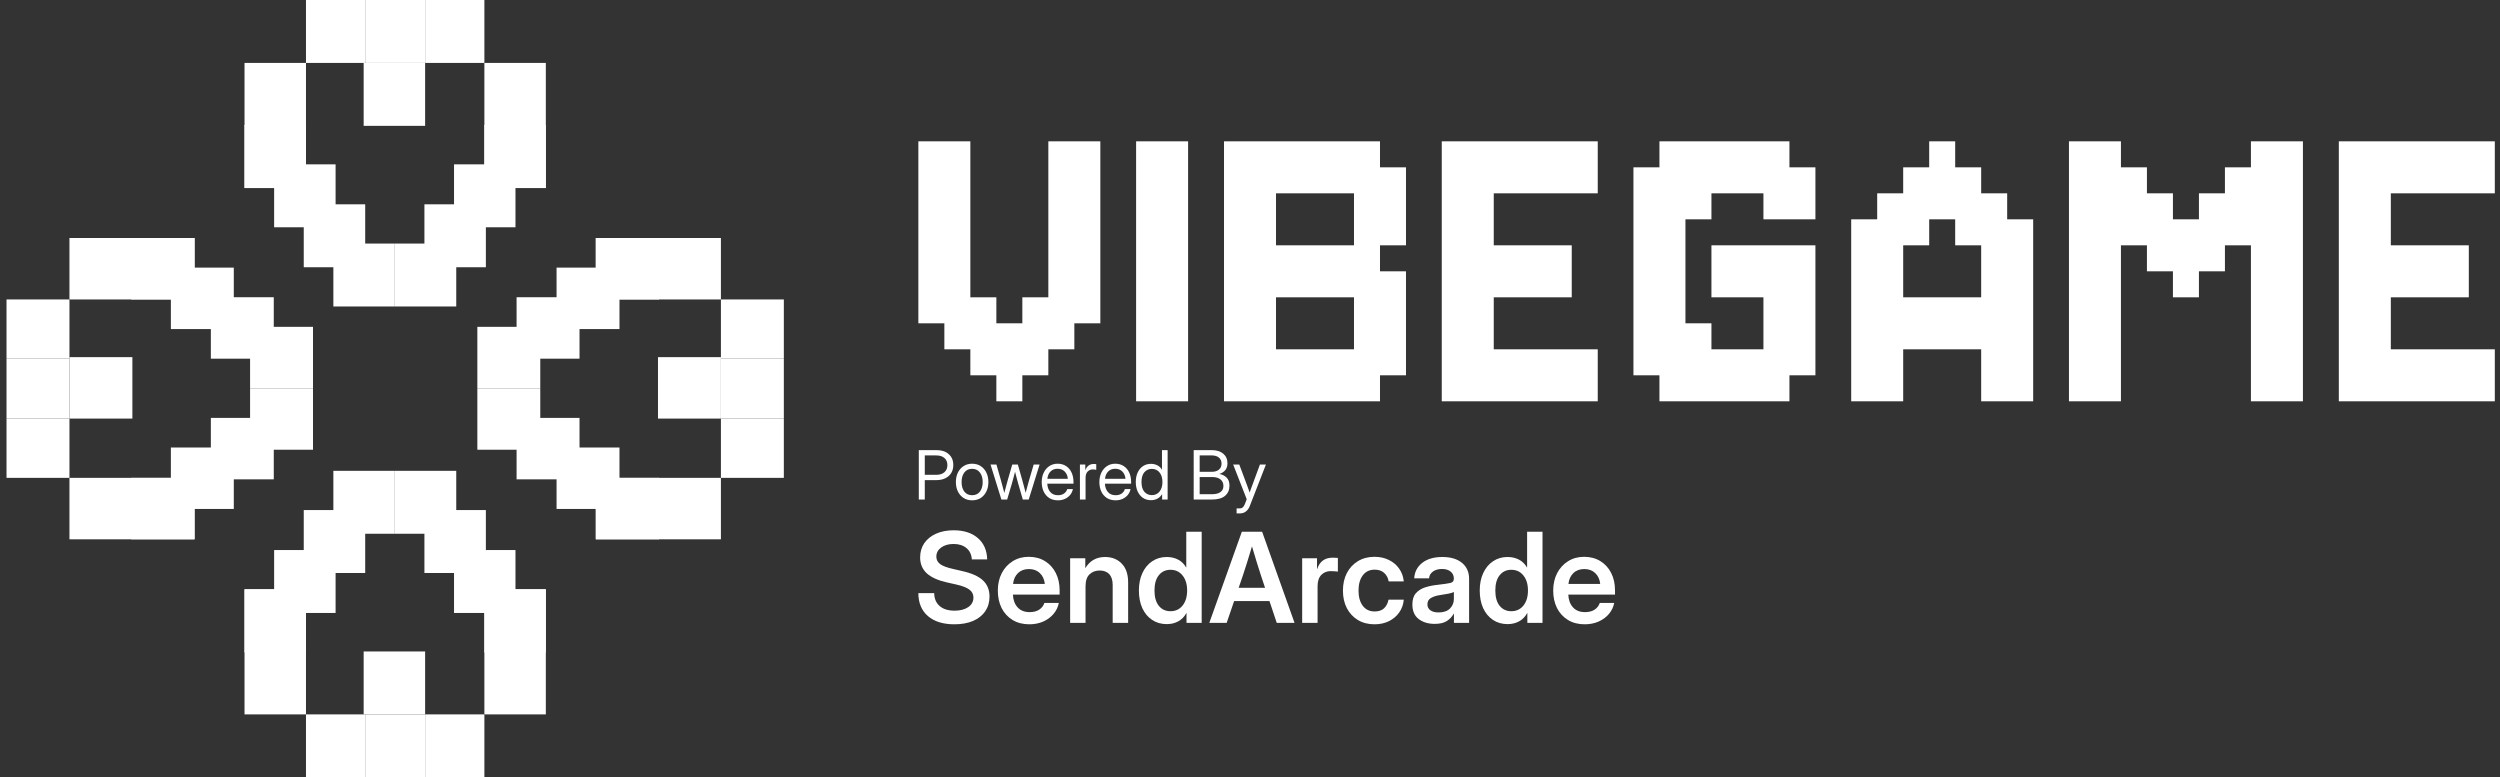 <svg width="238" height="74" viewBox="0 0 238 74" fill="none" xmlns="http://www.w3.org/2000/svg">
<rect x="0" y="0" width="238" height="74" fill="#333333" stroke="none"/>
<path d="M87.47 47.555V42.85H89.156C89.647 42.85 90.035 42.979 90.321 43.236C90.61 43.49 90.754 43.838 90.754 44.278C90.754 44.57 90.687 44.824 90.552 45.039C90.419 45.251 90.231 45.416 89.987 45.534C89.745 45.65 89.46 45.708 89.131 45.708H88.039V47.555H87.47ZM88.039 45.203H89.137C89.464 45.203 89.721 45.121 89.908 44.957C90.097 44.79 90.192 44.564 90.192 44.278C90.192 43.991 90.097 43.766 89.908 43.602C89.721 43.438 89.464 43.356 89.137 43.356H88.039V45.203Z" fill="white"/>
<path d="M92.547 47.631C92.24 47.631 91.97 47.557 91.736 47.41C91.504 47.261 91.323 47.055 91.193 46.794C91.064 46.533 91 46.233 91 45.894C91 45.553 91.064 45.251 91.193 44.988C91.323 44.725 91.504 44.519 91.736 44.369C91.97 44.22 92.24 44.145 92.547 44.145C92.857 44.145 93.127 44.22 93.359 44.369C93.591 44.519 93.77 44.725 93.899 44.988C94.029 45.251 94.095 45.553 94.095 45.894C94.095 46.233 94.029 46.533 93.899 46.794C93.77 47.055 93.591 47.261 93.359 47.41C93.127 47.557 92.857 47.631 92.547 47.631ZM92.547 47.145C92.863 47.145 93.109 47.031 93.286 46.804C93.463 46.574 93.552 46.271 93.552 45.894C93.552 45.513 93.462 45.208 93.283 44.979C93.106 44.747 92.861 44.631 92.547 44.631C92.234 44.631 91.987 44.746 91.809 44.975C91.632 45.205 91.543 45.511 91.543 45.894C91.543 46.273 91.632 46.576 91.809 46.804C91.985 47.031 92.232 47.145 92.547 47.145Z" fill="white"/>
<path d="M95.332 47.555L94.297 44.221H94.859L95.279 45.686C95.338 45.888 95.393 46.094 95.446 46.305C95.501 46.515 95.555 46.724 95.61 46.93C95.665 46.724 95.72 46.515 95.774 46.305C95.829 46.094 95.886 45.888 95.945 45.686L96.368 44.221H96.898L97.315 45.686C97.372 45.886 97.427 46.09 97.48 46.298C97.534 46.507 97.589 46.712 97.644 46.914C97.698 46.712 97.753 46.507 97.808 46.298C97.863 46.09 97.919 45.886 97.978 45.686L98.408 44.221H98.97L97.934 47.555H97.372L96.933 46.04C96.881 45.856 96.83 45.67 96.782 45.481C96.733 45.289 96.684 45.1 96.633 44.912C96.585 45.1 96.535 45.289 96.485 45.481C96.434 45.67 96.383 45.856 96.33 46.04L95.882 47.555H95.332Z" fill="white"/>
<path d="M100.719 47.631C100.393 47.631 100.114 47.556 99.882 47.407C99.653 47.257 99.477 47.052 99.355 46.791C99.233 46.528 99.172 46.229 99.172 45.894C99.172 45.555 99.236 45.254 99.365 44.991C99.493 44.728 99.671 44.522 99.898 44.372C100.125 44.221 100.386 44.145 100.681 44.145C100.991 44.145 101.259 44.219 101.486 44.366C101.714 44.514 101.888 44.719 102.01 44.982C102.135 45.245 102.197 45.549 102.197 45.894V46.043H99.702C99.715 46.369 99.809 46.634 99.983 46.838C100.158 47.043 100.403 47.145 100.719 47.145C100.957 47.145 101.151 47.09 101.3 46.98C101.452 46.871 101.553 46.73 101.603 46.557H102.14C102.098 46.77 102.01 46.957 101.878 47.119C101.745 47.279 101.579 47.405 101.379 47.495C101.181 47.586 100.961 47.631 100.719 47.631ZM99.709 45.582H101.66C101.63 45.289 101.528 45.056 101.354 44.884C101.179 44.711 100.955 44.625 100.681 44.625C100.407 44.625 100.184 44.711 100.012 44.884C99.839 45.056 99.738 45.289 99.709 45.582Z" fill="white"/>
<path d="M102.809 47.555V44.221H103.321V44.745H103.333C103.394 44.572 103.491 44.434 103.624 44.328C103.757 44.223 103.927 44.17 104.135 44.17C104.184 44.17 104.228 44.172 104.268 44.177C104.31 44.181 104.342 44.185 104.363 44.189V44.726C104.342 44.72 104.301 44.712 104.24 44.704C104.181 44.693 104.112 44.688 104.034 44.688C103.849 44.688 103.688 44.753 103.551 44.884C103.414 45.014 103.346 45.221 103.346 45.503V47.555H102.809Z" fill="white"/>
<path d="M106.207 47.631C105.88 47.631 105.602 47.556 105.37 47.407C105.141 47.257 104.965 47.052 104.843 46.791C104.721 46.528 104.66 46.229 104.66 45.894C104.66 45.555 104.724 45.254 104.852 44.991C104.981 44.728 105.158 44.522 105.386 44.372C105.613 44.221 105.874 44.145 106.169 44.145C106.478 44.145 106.747 44.219 106.974 44.366C107.201 44.514 107.376 44.719 107.498 44.982C107.622 45.245 107.684 45.549 107.684 45.894V46.043H105.19C105.203 46.369 105.296 46.634 105.471 46.838C105.646 47.043 105.891 47.145 106.207 47.145C106.445 47.145 106.638 47.09 106.788 46.98C106.939 46.871 107.04 46.73 107.091 46.557H107.628C107.585 46.77 107.498 46.957 107.366 47.119C107.233 47.279 107.067 47.405 106.867 47.495C106.669 47.586 106.449 47.631 106.207 47.631ZM105.196 45.582H107.148C107.118 45.289 107.016 45.056 106.841 44.884C106.667 44.711 106.442 44.625 106.169 44.625C105.895 44.625 105.672 44.711 105.499 44.884C105.327 45.056 105.226 45.289 105.196 45.582Z" fill="white"/>
<path d="M109.573 47.618C109.284 47.618 109.031 47.546 108.812 47.401C108.595 47.253 108.426 47.05 108.306 46.791C108.186 46.53 108.126 46.229 108.126 45.888C108.126 45.545 108.186 45.244 108.306 44.985C108.426 44.724 108.595 44.521 108.812 44.376C109.031 44.23 109.284 44.158 109.573 44.158C109.789 44.158 109.99 44.204 110.176 44.297C110.361 44.387 110.507 44.526 110.615 44.713H110.621V42.85H111.158V47.555H110.634V47.05H110.627C110.507 47.242 110.356 47.385 110.173 47.479C109.989 47.572 109.789 47.618 109.573 47.618ZM109.655 47.135C109.964 47.135 110.209 47.022 110.39 46.794C110.574 46.567 110.665 46.265 110.665 45.888C110.665 45.511 110.574 45.209 110.39 44.982C110.209 44.752 109.964 44.638 109.655 44.638C109.366 44.638 109.129 44.744 108.944 44.957C108.761 45.169 108.67 45.48 108.67 45.888C108.67 46.296 108.761 46.607 108.944 46.819C109.129 47.03 109.366 47.135 109.655 47.135Z" fill="white"/>
<path d="M113.639 47.555V42.85H115.338C115.81 42.85 116.18 42.963 116.45 43.188C116.719 43.414 116.854 43.718 116.854 44.101C116.854 44.37 116.786 44.587 116.652 44.751C116.517 44.916 116.33 45.038 116.09 45.118V45.124C116.357 45.168 116.583 45.281 116.768 45.462C116.954 45.641 117.046 45.898 117.046 46.235C117.046 46.637 116.907 46.958 116.63 47.198C116.352 47.436 115.93 47.555 115.363 47.555H113.639ZM114.208 47.05H115.363C115.719 47.05 115.992 46.984 116.181 46.851C116.373 46.716 116.469 46.519 116.469 46.257C116.469 45.996 116.376 45.791 116.191 45.642C116.005 45.49 115.74 45.414 115.395 45.414H114.208V47.05ZM114.208 44.916H115.36C115.653 44.916 115.881 44.846 116.045 44.707C116.21 44.566 116.292 44.376 116.292 44.136C116.292 43.896 116.21 43.706 116.045 43.567C115.881 43.426 115.653 43.356 115.36 43.356H114.208V44.916Z" fill="white"/>
<path d="M117.725 48.875V48.401H118.054C118.251 48.401 118.402 48.268 118.505 48L118.688 47.527L117.397 44.221H117.978L118.698 46.141C118.744 46.265 118.789 46.39 118.833 46.516C118.88 46.641 118.924 46.765 118.966 46.889C119.01 46.765 119.054 46.641 119.099 46.516C119.145 46.39 119.191 46.265 119.238 46.141L119.945 44.221H120.516L118.979 48.174C118.892 48.397 118.769 48.57 118.609 48.692C118.449 48.814 118.264 48.875 118.054 48.875H117.725Z" fill="white"/>
<path d="M90.861 59.433C89.786 59.433 88.945 59.172 88.335 58.648C87.73 58.12 87.428 57.393 87.428 56.466H88.935C88.943 56.989 89.115 57.399 89.453 57.693C89.794 57.988 90.267 58.136 90.873 58.136C91.412 58.136 91.846 58.023 92.176 57.798C92.506 57.569 92.671 57.265 92.671 56.885C92.671 56.578 92.547 56.33 92.298 56.14C92.05 55.946 91.637 55.783 91.059 55.651L90.128 55.441C89.263 55.244 88.624 54.951 88.213 54.563C87.802 54.175 87.597 53.676 87.597 53.067C87.597 52.551 87.728 52.099 87.992 51.711C88.26 51.323 88.632 51.023 89.109 50.809C89.591 50.592 90.149 50.483 90.785 50.483C91.755 50.483 92.523 50.73 93.09 51.222C93.66 51.715 93.957 52.392 93.98 53.253H92.519C92.489 52.796 92.318 52.437 92.007 52.177C91.697 51.917 91.288 51.787 90.78 51.787C90.299 51.787 89.905 51.9 89.598 52.124C89.292 52.349 89.139 52.639 89.139 52.992C89.139 53.282 89.259 53.519 89.499 53.702C89.744 53.88 90.149 54.033 90.716 54.161L91.594 54.365C92.494 54.563 93.154 54.858 93.573 55.249C93.992 55.641 94.201 56.155 94.201 56.791C94.201 57.331 94.065 57.798 93.794 58.194C93.522 58.59 93.136 58.896 92.636 59.113C92.135 59.327 91.544 59.433 90.861 59.433Z" fill="white"/>
<path d="M97.99 59.433C97.376 59.433 96.845 59.296 96.395 59.02C95.945 58.745 95.598 58.367 95.353 57.886C95.113 57.401 94.993 56.848 94.993 56.227C94.993 55.602 95.117 55.05 95.365 54.569C95.617 54.084 95.964 53.703 96.407 53.428C96.849 53.149 97.357 53.009 97.931 53.009C98.521 53.009 99.037 53.145 99.479 53.416C99.921 53.688 100.265 54.064 100.509 54.545C100.754 55.023 100.876 55.575 100.876 56.204V56.605H96.43C96.449 57.106 96.597 57.509 96.872 57.816C97.148 58.122 97.532 58.275 98.024 58.275C98.393 58.275 98.698 58.196 98.938 58.037C99.178 57.874 99.341 57.66 99.427 57.397H100.8C100.723 57.796 100.552 58.149 100.288 58.456C100.028 58.762 99.7 59.003 99.305 59.177C98.909 59.348 98.471 59.433 97.99 59.433ZM96.442 55.593H99.468C99.421 55.154 99.262 54.809 98.99 54.557C98.723 54.301 98.377 54.173 97.955 54.173C97.528 54.173 97.181 54.301 96.913 54.557C96.649 54.809 96.492 55.154 96.442 55.593Z" fill="white"/>
<path d="M103.343 55.82V59.294H101.877V53.149H103.32V54.091C103.747 53.382 104.375 53.026 105.205 53.026C105.849 53.026 106.375 53.234 106.782 53.649C107.193 54.064 107.399 54.666 107.399 55.453V59.294H105.927V55.686C105.927 55.236 105.818 54.894 105.601 54.662C105.384 54.429 105.079 54.312 104.687 54.312C104.303 54.312 103.983 54.433 103.727 54.673C103.471 54.914 103.343 55.296 103.343 55.82Z" fill="white"/>
<path d="M111.083 59.416C110.547 59.416 110.08 59.282 109.68 59.014C109.281 58.747 108.97 58.374 108.749 57.897C108.532 57.416 108.423 56.855 108.423 56.215C108.423 55.587 108.534 55.034 108.755 54.557C108.976 54.076 109.286 53.702 109.686 53.434C110.086 53.162 110.547 53.026 111.071 53.026C111.471 53.026 111.829 53.108 112.147 53.271C112.466 53.434 112.724 53.684 112.921 54.022H112.933V50.623H114.4V59.294H112.956V58.357H112.945C112.751 58.714 112.491 58.98 112.165 59.154C111.843 59.329 111.482 59.416 111.083 59.416ZM111.426 58.188C111.907 58.188 112.291 58.01 112.578 57.653C112.869 57.292 113.015 56.813 113.015 56.215C113.015 55.618 112.869 55.141 112.578 54.784C112.291 54.423 111.907 54.243 111.426 54.243C110.972 54.243 110.605 54.413 110.326 54.755C110.047 55.096 109.907 55.583 109.907 56.215C109.907 56.852 110.047 57.34 110.326 57.682C110.605 58.019 110.972 58.188 111.426 58.188Z" fill="white"/>
<path d="M115.127 59.294L118.223 50.623H120.155L123.239 59.294H121.545L120.853 57.222H117.489L116.78 59.294H115.127ZM117.92 55.959H120.434L120.027 54.737C119.899 54.338 119.767 53.921 119.631 53.486C119.499 53.052 119.352 52.561 119.189 52.014C119.026 52.561 118.876 53.052 118.741 53.486C118.605 53.921 118.471 54.338 118.339 54.737L117.92 55.959Z" fill="white"/>
<path d="M123.966 59.294V53.149H125.38V54.167H125.398C125.51 53.818 125.687 53.552 125.927 53.37C126.172 53.184 126.492 53.09 126.887 53.09C126.988 53.09 127.078 53.094 127.155 53.102C127.237 53.106 127.306 53.11 127.365 53.114V54.417C127.31 54.41 127.217 54.4 127.085 54.388C126.953 54.377 126.816 54.371 126.672 54.371C126.323 54.371 126.028 54.491 125.788 54.731C125.551 54.972 125.433 55.333 125.433 55.814V59.294H123.966Z" fill="white"/>
<path d="M130.85 59.433C130.253 59.433 129.727 59.298 129.273 59.026C128.823 58.755 128.472 58.378 128.22 57.897C127.972 57.416 127.848 56.859 127.848 56.227C127.848 55.595 127.972 55.038 128.22 54.557C128.472 54.072 128.823 53.694 129.273 53.422C129.727 53.147 130.253 53.009 130.85 53.009C131.366 53.009 131.826 53.11 132.229 53.312C132.633 53.51 132.957 53.785 133.201 54.138C133.449 54.487 133.595 54.891 133.638 55.348H132.2C132.146 55.019 132.004 54.751 131.776 54.545C131.55 54.336 131.248 54.231 130.868 54.231C130.387 54.231 130.01 54.411 129.739 54.772C129.467 55.133 129.331 55.618 129.331 56.227C129.331 56.832 129.467 57.315 129.739 57.676C130.01 58.033 130.387 58.211 130.868 58.211C131.252 58.211 131.55 58.111 131.764 57.909C131.977 57.703 132.119 57.43 132.189 57.088H133.638C133.603 57.538 133.461 57.94 133.213 58.293C132.968 58.646 132.643 58.925 132.235 59.131C131.832 59.333 131.37 59.433 130.85 59.433Z" fill="white"/>
<path d="M136.582 59.393C135.969 59.393 135.461 59.239 135.058 58.933C134.658 58.623 134.458 58.161 134.458 57.548C134.458 57.082 134.571 56.724 134.796 56.471C135.025 56.215 135.321 56.029 135.686 55.913C136.055 55.796 136.45 55.717 136.873 55.674C137.443 55.608 137.841 55.55 138.066 55.5C138.291 55.449 138.404 55.319 138.404 55.11V55.063C138.404 54.799 138.303 54.584 138.101 54.417C137.903 54.25 137.63 54.167 137.28 54.167C136.924 54.167 136.633 54.25 136.408 54.417C136.186 54.584 136.066 54.797 136.047 55.057H134.633C134.668 54.448 134.922 53.958 135.395 53.585C135.868 53.213 136.506 53.026 137.31 53.026C138.109 53.026 138.733 53.213 139.183 53.585C139.633 53.958 139.858 54.464 139.858 55.104V59.294H138.415V58.427H138.392C138.244 58.698 138.031 58.927 137.752 59.113C137.472 59.3 137.083 59.393 136.582 59.393ZM136.943 58.304C137.424 58.304 137.789 58.18 138.037 57.932C138.285 57.68 138.409 57.375 138.409 57.018V56.355C138.32 56.413 138.147 56.468 137.891 56.518C137.635 56.565 137.356 56.611 137.053 56.658C136.739 56.704 136.466 56.793 136.233 56.925C136.004 57.053 135.89 57.257 135.89 57.536C135.89 57.777 135.985 57.965 136.175 58.101C136.365 58.237 136.621 58.304 136.943 58.304Z" fill="white"/>
<path d="M143.53 59.416C142.995 59.416 142.527 59.282 142.128 59.014C141.728 58.747 141.418 58.374 141.197 57.897C140.979 57.416 140.871 56.855 140.871 56.215C140.871 55.587 140.981 55.034 141.203 54.557C141.424 54.076 141.734 53.702 142.134 53.434C142.533 53.162 142.995 53.026 143.519 53.026C143.918 53.026 144.277 53.108 144.595 53.271C144.913 53.434 145.171 53.684 145.369 54.022H145.381V50.623H146.847V59.294H145.404V58.357H145.392C145.198 58.714 144.938 58.98 144.613 59.154C144.291 59.329 143.93 59.416 143.53 59.416ZM143.874 58.188C144.355 58.188 144.739 58.01 145.026 57.653C145.317 57.292 145.462 56.813 145.462 56.215C145.462 55.618 145.317 55.141 145.026 54.784C144.739 54.423 144.355 54.243 143.874 54.243C143.42 54.243 143.053 54.413 142.774 54.755C142.494 55.096 142.355 55.583 142.355 56.215C142.355 56.852 142.494 57.34 142.774 57.682C143.053 58.019 143.42 58.188 143.874 58.188Z" fill="white"/>
<path d="M150.862 59.433C150.249 59.433 149.718 59.296 149.268 59.02C148.818 58.745 148.471 58.367 148.226 57.886C147.986 57.401 147.865 56.848 147.865 56.227C147.865 55.602 147.99 55.05 148.238 54.569C148.49 54.084 148.837 53.703 149.28 53.428C149.722 53.149 150.23 53.009 150.804 53.009C151.394 53.009 151.91 53.145 152.352 53.416C152.794 53.688 153.138 54.064 153.382 54.545C153.626 55.023 153.749 55.575 153.749 56.204V56.605H149.303C149.322 57.106 149.47 57.509 149.745 57.816C150.02 58.122 150.405 58.275 150.897 58.275C151.266 58.275 151.57 58.196 151.811 58.037C152.051 57.874 152.214 57.66 152.3 57.397H153.673C153.595 57.796 153.425 58.149 153.161 58.456C152.901 58.762 152.573 59.003 152.177 59.177C151.782 59.348 151.343 59.433 150.862 59.433ZM149.314 55.593H152.34C152.294 55.154 152.135 54.809 151.863 54.557C151.596 54.301 151.25 54.173 150.827 54.173C150.401 54.173 150.053 54.301 149.786 54.557C149.522 54.809 149.365 55.154 149.314 55.593Z" fill="white"/>
<path d="M94.853 35.729H97.327V38.204H94.853V35.729ZM94.853 33.254H97.327V35.729H94.853V33.254ZM94.853 30.779H97.327V33.254H94.853V30.779ZM92.378 33.254H94.853V35.729H92.378V33.254ZM92.378 30.779H94.853V33.254H92.378V30.779ZM92.378 28.304H94.853V30.779H92.378V28.304ZM89.903 30.779H92.378V33.254H89.903V30.779ZM89.903 28.304H92.378V30.779H89.903V28.304ZM97.327 30.779H99.802V33.254H97.327V30.779ZM97.327 33.254H99.802V35.729H97.327V33.254ZM97.327 28.304H99.802V30.779H97.327V28.304ZM99.802 28.304H102.277V30.779H99.802V28.304ZM99.802 30.779H102.277V33.254H99.802V30.779ZM102.277 28.304H104.752V30.779H102.277V28.304ZM87.428 28.304H89.903V30.779H87.428V28.304ZM99.802 13.454H102.277V15.93H99.802V13.454ZM102.277 13.454H104.752V15.93H102.277V13.454ZM102.277 15.93H104.752V18.404H102.277V15.93ZM102.277 18.404H104.752V20.879H102.277V18.404ZM102.277 20.879H104.752V23.354H102.277V20.879ZM102.277 23.354H104.752V25.829H102.277V23.354ZM99.802 23.354H102.277V25.829H99.802V23.354ZM99.802 25.829H102.277V28.304H99.802V25.829ZM99.802 20.879H102.277V23.354H99.802V20.879ZM99.802 18.404H102.277V20.879H99.802V18.404ZM99.802 15.93H102.277V18.404H99.802V15.93ZM102.277 25.829H104.752V28.304H102.277V25.829ZM89.903 25.829H92.378V28.304H89.903V25.829ZM87.428 25.829H89.903V28.304H87.428V25.829ZM87.428 23.354H89.903V25.829H87.428V23.354ZM89.903 23.354H92.378V25.829H89.903V23.354ZM89.903 20.879H92.378V23.354H89.903V20.879ZM87.428 20.879H89.903V23.354H87.428V20.879ZM87.428 18.404H89.903V20.879H87.428V18.404ZM89.903 18.404H92.378V20.879H89.903V18.404ZM87.428 13.454H89.903V15.93H87.428V13.454ZM89.903 13.454H92.378V15.93H89.903V13.454ZM89.903 15.93H92.378V18.404H89.903V15.93ZM87.428 15.93H89.903V18.404H87.428V15.93Z" fill="white"/>
<path d="M108.158 35.729H110.633V38.204H108.158V35.729ZM110.633 35.729H113.107V38.204H110.633V35.729ZM110.633 33.254H113.107V35.729H110.633V33.254ZM110.633 30.779H113.107V33.254H110.633V30.779ZM110.633 28.304H113.107V30.779H110.633V28.304ZM110.633 25.829H113.107V28.304H110.633V25.829ZM110.633 23.354H113.107V25.829H110.633V23.354ZM108.158 23.354H110.633V25.829H108.158V23.354ZM108.158 25.829H110.633V28.304H108.158V25.829ZM108.158 28.304H110.633V30.779H108.158V28.304ZM108.158 30.779H110.633V33.254H108.158V30.779ZM108.158 33.254H110.633V35.729H108.158V33.254ZM108.158 20.879H110.633V23.354H108.158V20.879ZM110.633 20.879H113.107V23.354H110.633V20.879ZM110.633 18.404H113.107V20.879H110.633V18.404ZM110.633 15.93H113.107V18.404H110.633V15.93ZM110.633 13.454H113.107V15.93H110.633V13.454ZM108.158 13.454H110.633V15.93H108.158V13.454ZM108.158 15.93H110.633V18.404H108.158V15.93ZM108.158 18.404H110.633V20.879H108.158V18.404Z" fill="white"/>
<path d="M116.526 13.454H119.001V15.93H116.526V13.454ZM119.001 13.454H121.476V15.93H119.001V13.454ZM121.476 13.454H123.95V15.93H121.476V13.454ZM123.95 13.454H126.425V15.93H123.95V13.454ZM126.425 13.454H128.9V15.93H126.425V13.454ZM128.9 13.454H131.375V15.93H128.9V13.454ZM128.9 15.93H131.375V18.404H128.9V15.93ZM126.425 15.93H128.9V18.404H126.425V15.93ZM123.95 15.93H126.425V18.404H123.95V15.93ZM121.476 15.93H123.95V18.404H121.476V15.93ZM119.001 15.93H121.476V18.404H119.001V15.93ZM116.526 15.93H119.001V18.404H116.526V15.93ZM131.375 15.93H133.85V18.404H131.375V15.93ZM131.375 18.404H133.85V20.879H131.375V18.404ZM131.375 20.879H133.85V23.354H131.375V20.879ZM128.9 20.879H131.375V23.354H128.9V20.879ZM128.9 18.404H131.375V20.879H128.9V18.404ZM128.9 23.354H131.375V25.829H128.9V23.354ZM126.425 23.354H128.9V25.829H126.425V23.354ZM123.95 23.354H126.425V25.829H123.95V23.354ZM121.476 23.354H123.95V25.829H121.476V23.354ZM119.001 23.354H121.476V25.829H119.001V23.354ZM119.001 20.879H121.476V23.354H119.001V20.879ZM119.001 18.404H121.476V20.879H119.001V18.404ZM116.526 18.404H119.001V20.879H116.526V18.404ZM116.526 20.879H119.001V23.354H116.526V20.879ZM116.526 23.354H119.001V25.829H116.526V23.354ZM116.526 25.829H119.001V28.304H116.526V25.829ZM119.001 25.829H121.476V28.304H119.001V25.829ZM121.476 25.829H123.95V28.304H121.476V25.829ZM123.95 25.829H126.425V28.304H123.95V25.829ZM126.425 25.829H128.9V28.304H126.425V25.829ZM128.9 25.829H131.375V28.304H128.9V25.829ZM131.375 25.829H133.85V28.304H131.375V25.829ZM131.375 28.304H133.85V30.779H131.375V28.304ZM128.9 28.304H131.375V30.779H128.9V28.304ZM128.9 33.254H131.375V35.729H128.9V33.254ZM131.375 33.254H133.85V35.729H131.375V33.254ZM131.375 30.779H133.85V33.254H131.375V30.779ZM128.9 30.779H131.375V33.254H128.9V30.779ZM128.9 35.729H131.375V38.204H128.9V35.729ZM126.425 35.729H128.9V38.204H126.425V35.729ZM123.95 35.729H126.425V38.204H123.95V35.729ZM121.476 35.729H123.95V38.204H121.476V35.729ZM119.001 35.729H121.476V38.204H119.001V35.729ZM116.526 35.729H119.001V38.204H116.526V35.729ZM116.526 33.254H119.001V35.729H116.526V33.254ZM116.526 30.779H119.001V33.254H116.526V30.779ZM116.526 28.304H119.001V30.779H116.526V28.304ZM119.001 28.304H121.476V30.779H119.001V28.304ZM119.001 30.779H121.476V33.254H119.001V30.779ZM119.001 33.254H121.476V35.729H119.001V33.254ZM121.476 33.254H123.95V35.729H121.476V33.254ZM123.95 33.254H126.425V35.729H123.95V33.254ZM126.425 33.254H128.9V35.729H126.425V33.254Z" fill="white"/>
<path d="M137.256 13.454H139.73V15.93H137.256V13.454ZM139.73 13.454H142.205V15.93H139.73V13.454ZM139.73 15.93H142.205V18.404H139.73V15.93ZM139.73 18.404H142.205V20.879H139.73V18.404ZM139.73 20.879H142.205V23.354H139.73V20.879ZM137.256 20.879H139.73V23.354H137.256V20.879ZM137.256 18.404H139.73V20.879H137.256V18.404ZM137.256 15.93H139.73V18.404H137.256V15.93ZM137.256 23.354H139.73V25.829H137.256V23.354ZM137.256 25.829H139.73V28.304H137.256V25.829ZM137.256 28.304H139.73V30.779H137.256V28.304ZM139.73 25.829H142.205V28.304H139.73V25.829ZM139.73 23.354H142.205V25.829H139.73V23.354ZM139.73 28.304H142.205V30.779H139.73V28.304ZM139.73 30.779H142.205V33.254H139.73V30.779ZM137.256 33.254H139.73V35.729H137.256V33.254ZM137.256 30.779H139.73V33.254H137.256V30.779ZM137.256 35.729H139.73V38.204H137.256V35.729ZM139.73 35.729H142.205V38.204H139.73V35.729ZM139.73 33.254H142.205V35.729H139.73V33.254ZM142.205 35.729H144.68V38.204H142.205V35.729ZM144.68 35.729H147.155V38.204H144.68V35.729ZM147.155 35.729H149.63V38.204H147.155V35.729ZM147.155 33.254H149.63V35.729H147.155V33.254ZM144.68 33.254H147.155V35.729H144.68V33.254ZM142.205 33.254H144.68V35.729H142.205V33.254ZM142.205 13.454H144.68V15.93H142.205V13.454ZM144.68 13.454H147.155V15.93H144.68V13.454ZM147.155 13.454H149.63V15.93H147.155V13.454ZM149.63 13.454H152.105V15.93H149.63V13.454ZM147.155 15.93H149.63V18.404H147.155V15.93ZM144.68 15.93H147.155V18.404H144.68V15.93ZM142.205 15.93H144.68V18.404H142.205V15.93ZM142.205 25.829H144.68V28.304H142.205V25.829ZM144.68 23.354H147.155V25.829H144.68V23.354ZM142.205 23.354H144.68V25.829H142.205V23.354ZM144.68 25.829H147.155V28.304H144.68V25.829ZM149.63 15.93H152.105V18.404H149.63V15.93ZM149.63 33.254H152.105V35.729H149.63V33.254ZM149.63 35.729H152.105V38.204H149.63V35.729ZM147.155 23.354H149.63V25.829H147.155V23.354ZM147.155 25.829H149.63V28.304H147.155V25.829Z" fill="white"/>
<path d="M160.454 13.454H162.929V15.93H160.454V13.454ZM157.979 13.454H160.454V15.93H157.979V13.454ZM157.979 15.93H160.454V18.404H157.979V15.93ZM160.454 15.93H162.929V18.404H160.454V15.93ZM162.929 15.93H165.404V18.404H162.929V15.93ZM162.929 13.454H165.404V15.93H162.929V13.454ZM165.404 13.454H167.879V15.93H165.404V13.454ZM167.879 13.454H170.354V15.93H167.879V13.454ZM167.879 15.93H170.354V18.404H167.879V15.93ZM165.404 15.93H167.879V18.404H165.404V15.93ZM167.879 18.404H170.354V20.879H167.879V18.404ZM170.354 15.93H172.828V18.404H170.354V15.93ZM170.354 18.404H172.828V20.879H170.354V18.404ZM170.354 30.779H172.828V33.254H170.354V30.779ZM170.354 33.254H172.828V35.729H170.354V33.254ZM167.879 33.254H170.354V35.729H167.879V33.254ZM167.879 30.779H170.354V33.254H167.879V30.779ZM165.404 33.254H167.879V35.729H165.404V33.254ZM167.879 35.729H170.354V38.204H167.879V35.729ZM165.404 35.729H167.879V38.204H165.404V35.729ZM162.929 35.729H165.404V38.204H162.929V35.729ZM162.929 33.254H165.404V35.729H162.929V33.254ZM160.454 35.729H162.929V38.204H160.454V35.729ZM157.979 35.729H160.454V38.204H157.979V35.729ZM157.979 33.254H160.454V35.729H157.979V33.254ZM160.454 33.254H162.929V35.729H160.454V33.254ZM160.454 30.779H162.929V33.254H160.454V30.779ZM157.979 30.779H160.454V33.254H157.979V30.779ZM155.504 33.254H157.979V35.729H155.504V33.254ZM155.504 30.779H157.979V33.254H155.504V30.779ZM155.504 28.304H157.979V30.779H155.504V28.304ZM155.504 25.829H157.979V28.304H155.504V25.829ZM155.504 23.354H157.979V25.829H155.504V23.354ZM155.504 20.879H157.979V23.354H155.504V20.879ZM155.504 18.404H157.979V20.879H155.504V18.404ZM157.979 18.404H160.454V20.879H157.979V18.404ZM155.504 15.93H157.979V18.404H155.504V15.93ZM160.454 18.404H162.929V20.879H160.454V18.404ZM157.979 20.879H160.454V23.354H157.979V20.879ZM157.979 23.354H160.454V25.829H157.979V23.354ZM157.979 25.829H160.454V28.304H157.979V25.829ZM157.979 28.304H160.454V30.779H157.979V28.304ZM170.354 28.304H172.828V30.779H170.354V28.304ZM167.879 28.304H170.354V30.779H167.879V28.304ZM167.879 25.829H170.354V28.304H167.879V25.829ZM170.354 25.829H172.828V28.304H170.354V25.829ZM170.354 23.354H172.828V25.829H170.354V23.354ZM167.879 23.354H170.354V25.829H167.879V23.354ZM165.404 23.354H167.879V25.829H165.404V23.354ZM162.929 23.354H165.404V25.829H162.929V23.354ZM162.929 25.829H165.404V28.304H162.929V25.829ZM165.404 25.829H167.879V28.304H165.404V25.829Z" fill="white"/>
<path d="M181.184 15.93H183.659V18.404H181.184V15.93ZM183.659 15.93H186.134V18.404H183.659V15.93ZM183.659 13.454H186.134V15.93H183.659V13.454ZM186.134 15.93H188.608V18.404H186.134V15.93ZM186.134 18.404H188.608V20.879H186.134V18.404ZM188.608 18.404H191.083V20.879H188.608V18.404ZM183.659 18.404H186.134V20.879H183.659V18.404ZM181.184 18.404H183.659V20.879H181.184V18.404ZM178.709 18.404H181.184V20.879H178.709V18.404ZM178.709 20.879H181.184V23.354H178.709V20.879ZM176.234 20.879H178.709V23.354H176.234V20.879ZM181.184 20.879H183.659V23.354H181.184V20.879ZM178.709 23.354H181.184V25.829H178.709V23.354ZM178.709 25.829H181.184V28.304H178.709V25.829ZM178.709 28.304H181.184V30.779H178.709V28.304ZM181.184 28.304H183.659V30.779H181.184V28.304ZM183.659 28.304H186.134V30.779H183.659V28.304ZM186.134 28.304H188.608V30.779H186.134V28.304ZM188.608 28.304H191.083V30.779H188.608V28.304ZM191.083 28.304H193.558V30.779H191.083V28.304ZM191.083 25.829H193.558V28.304H191.083V25.829ZM191.083 23.354H193.558V25.829H191.083V23.354ZM191.083 20.879H193.558V23.354H191.083V20.879ZM188.608 20.879H191.083V23.354H188.608V20.879ZM186.134 20.879H188.608V23.354H186.134V20.879ZM188.608 23.354H191.083V25.829H188.608V23.354ZM188.608 25.829H191.083V28.304H188.608V25.829ZM188.608 30.779H191.083V33.254H188.608V30.779ZM191.083 30.779H193.558V33.254H191.083V30.779ZM191.083 33.254H193.558V35.729H191.083V33.254ZM191.083 35.729H193.558V38.204H191.083V35.729ZM188.608 35.729H191.083V38.204H188.608V35.729ZM188.608 33.254H191.083V35.729H188.608V33.254ZM186.134 30.779H188.608V33.254H186.134V30.779ZM183.659 30.779H186.134V33.254H183.659V30.779ZM181.184 30.779H183.659V33.254H181.184V30.779ZM178.709 30.779H181.184V33.254H178.709V30.779ZM178.709 33.254H181.184V35.729H178.709V33.254ZM178.709 35.729H181.184V38.204H178.709V35.729ZM176.234 35.729H178.709V38.204H176.234V35.729ZM176.234 33.254H178.709V35.729H176.234V33.254ZM176.234 30.779H178.709V33.254H176.234V30.779ZM176.234 28.304H178.709V30.779H176.234V28.304ZM176.234 25.829H178.709V28.304H176.234V25.829ZM176.234 23.354H178.709V25.829H176.234V23.354Z" fill="white"/>
<path d="M196.964 35.729H199.439V38.204H196.964V35.729ZM196.964 33.254H199.439V35.729H196.964V33.254ZM196.964 30.779H199.439V33.254H196.964V30.779ZM196.964 28.304H199.439V30.779H196.964V28.304ZM196.964 25.829H199.439V28.304H196.964V25.829ZM196.964 23.354H199.439V25.829H196.964V23.354ZM199.439 23.354H201.913V25.829H199.439V23.354ZM199.439 20.879H201.913V23.354H199.439V20.879ZM199.439 18.404H201.913V20.879H199.439V18.404ZM199.439 15.93H201.913V18.404H199.439V15.93ZM196.964 15.93H199.439V18.404H196.964V15.93ZM196.964 13.454H199.439V15.93H196.964V13.454ZM196.964 18.404H199.439V20.879H196.964V18.404ZM196.964 20.879H199.439V23.354H196.964V20.879ZM199.439 13.454H201.913V15.93H199.439V13.454ZM199.439 25.829H201.913V28.304H199.439V25.829ZM199.439 28.304H201.913V30.779H199.439V28.304ZM199.439 30.779H201.913V33.254H199.439V30.779ZM199.439 33.254H201.913V35.729H199.439V33.254ZM199.439 35.729H201.913V38.204H199.439V35.729ZM201.913 18.404H204.388V20.879H201.913V18.404ZM201.913 20.879H204.388V23.354H201.913V20.879ZM204.388 20.879H206.863V23.354H204.388V20.879ZM204.388 23.354H206.863V25.829H204.388V23.354ZM206.863 23.354H209.338V25.829H206.863V23.354ZM206.863 25.829H209.338V28.304H206.863V25.829ZM209.338 23.354H211.813V25.829H209.338V23.354ZM209.338 20.879H211.813V23.354H209.338V20.879ZM211.813 20.879H214.288V23.354H211.813V20.879ZM211.813 18.404H214.288V20.879H211.813V18.404ZM214.288 13.454H216.763V15.93H214.288V13.454ZM214.288 15.93H216.763V18.404H214.288V15.93ZM214.288 18.404H216.763V20.879H214.288V18.404ZM214.288 20.879H216.763V23.354H214.288V20.879ZM214.288 23.354H216.763V25.829H214.288V23.354ZM214.288 25.829H216.763V28.304H214.288V25.829ZM214.288 28.304H216.763V30.779H214.288V28.304ZM214.288 30.779H216.763V33.254H214.288V30.779ZM214.288 33.254H216.763V35.729H214.288V33.254ZM214.288 35.729H216.763V38.204H214.288V35.729ZM216.763 35.729H219.238V38.204H216.763V35.729ZM216.763 33.254H219.238V35.729H216.763V33.254ZM216.763 30.779H219.238V33.254H216.763V30.779ZM216.763 28.304H219.238V30.779H216.763V28.304ZM216.763 25.829H219.238V28.304H216.763V25.829ZM216.763 23.354H219.238V25.829H216.763V23.354ZM216.763 20.879H219.238V23.354H216.763V20.879ZM216.763 18.404H219.238V20.879H216.763V18.404ZM216.763 15.93H219.238V18.404H216.763V15.93ZM216.763 13.454H219.238V15.93H216.763V13.454ZM201.913 15.93H204.388V18.404H201.913V15.93ZM204.388 18.404H206.863V20.879H204.388V18.404ZM206.863 20.879H209.338V23.354H206.863V20.879ZM209.338 18.404H211.813V20.879H209.338V18.404ZM211.813 15.93H214.288V18.404H211.813V15.93Z" fill="white"/>
<path d="M222.656 13.454H225.131V15.93H222.656V13.454ZM225.131 13.454H227.606V15.93H225.131V13.454ZM225.131 15.93H227.606V18.404H225.131V15.93ZM225.131 18.404H227.606V20.879H225.131V18.404ZM225.131 20.879H227.606V23.354H225.131V20.879ZM222.656 20.879H225.131V23.354H222.656V20.879ZM222.656 18.404H225.131V20.879H222.656V18.404ZM222.656 15.93H225.131V18.404H222.656V15.93ZM222.656 23.354H225.131V25.829H222.656V23.354ZM222.656 25.829H225.131V28.304H222.656V25.829ZM222.656 28.304H225.131V30.779H222.656V28.304ZM225.131 25.829H227.606V28.304H225.131V25.829ZM225.131 23.354H227.606V25.829H225.131V23.354ZM225.131 28.304H227.606V30.779H225.131V28.304ZM225.131 30.779H227.606V33.254H225.131V30.779ZM222.656 33.254H225.131V35.729H222.656V33.254ZM222.656 30.779H225.131V33.254H222.656V30.779ZM222.656 35.729H225.131V38.204H222.656V35.729ZM225.131 35.729H227.606V38.204H225.131V35.729ZM225.131 33.254H227.606V35.729H225.131V33.254ZM227.606 35.729H230.081V38.204H227.606V35.729ZM230.081 35.729H232.556V38.204H230.081V35.729ZM232.556 35.729H235.031V38.204H232.556V35.729ZM232.556 33.254H235.031V35.729H232.556V33.254ZM230.081 33.254H232.556V35.729H230.081V33.254ZM227.606 33.254H230.081V35.729H227.606V33.254ZM227.606 13.454H230.081V15.93H227.606V13.454ZM230.081 13.454H232.556V15.93H230.081V13.454ZM232.556 13.454H235.031V15.93H232.556V13.454ZM235.031 13.454H237.506V15.93H235.031V13.454ZM232.556 15.93H235.031V18.404H232.556V15.93ZM230.081 15.93H232.556V18.404H230.081V15.93ZM227.606 15.93H230.081V18.404H227.606V15.93ZM227.606 25.829H230.081V28.304H227.606V25.829ZM230.081 23.354H232.556V25.829H230.081V23.354ZM227.606 23.354H230.081V25.829H227.606V23.354ZM230.081 25.829H232.556V28.304H230.081V25.829ZM235.031 15.93H237.506V18.404H235.031V15.93ZM235.031 33.254H237.506V35.729H235.031V33.254ZM235.031 35.729H237.506V38.204H235.031V35.729ZM232.556 23.354H235.031V25.829H232.556V23.354ZM232.556 25.829H235.031V28.304H232.556V25.829Z" fill="white"/>
<path d="M31.736 23.187H37.586V29.177H31.736V23.187Z" fill="white"/>
<path d="M43.435 23.187H37.586V29.177H43.435V23.187Z" fill="white"/>
<path d="M28.917 19.451H34.767V25.442H28.917V19.451Z" fill="white"/>
<path d="M46.254 19.451H40.405V25.442H46.254V19.451Z" fill="white"/>
<path d="M26.098 15.646H31.948V21.636H26.098V15.646Z" fill="white"/>
<path d="M49.073 15.646H43.224V21.636H49.073V15.646Z" fill="white"/>
<path d="M23.279 11.911H29.129V17.901H23.279V11.911Z" fill="white"/>
<path d="M51.963 11.911H46.113V17.901H51.963V11.911Z" fill="white"/>
<path d="M23.279 11.911H29.129V17.901H23.279V11.911Z" fill="white"/>
<path d="M51.963 11.911H46.113V17.901H51.963V11.911Z" fill="white"/>
<path d="M23.279 5.99H29.129V11.981H23.279V5.99Z" fill="white"/>
<path d="M29.129 0H34.767V5.99H29.129V0Z" fill="white"/>
<path d="M34.767 0H40.475V5.99H34.767V0Z" fill="white"/>
<path d="M40.475 0H46.113V5.99H40.475V0Z" fill="white"/>
<path d="M34.621 5.99H40.471V11.981H34.621V5.99Z" fill="white"/>
<path d="M51.963 5.99H46.113V11.981H51.963V5.99Z" fill="white"/>
<path d="M51.434 31.115V36.965H45.444V31.115H51.434Z" fill="white"/>
<path d="M51.434 42.814V36.965H45.444V42.814H51.434Z" fill="white"/>
<path d="M55.17 28.296V34.146H49.179V28.296H55.17Z" fill="white"/>
<path d="M55.17 45.633V39.784H49.179V45.633H55.17Z" fill="white"/>
<path d="M58.975 25.477V31.327H52.985V25.477H58.975Z" fill="white"/>
<path d="M58.975 48.452V42.603H52.985L52.985 48.452H58.975Z" fill="white"/>
<path d="M62.711 22.658V28.508H56.72V22.658H62.711Z" fill="white"/>
<path d="M62.711 51.342V45.492H56.72V51.342H62.711Z" fill="white"/>
<path d="M62.711 22.658V28.508H56.72V22.658H62.711Z" fill="white"/>
<path d="M62.711 51.342V45.492H56.72V51.342H62.711Z" fill="white"/>
<path d="M68.631 22.658V28.508H62.64V22.658H68.631Z" fill="white"/>
<path d="M74.621 28.508V34.146H68.631V28.508H74.621Z" fill="white"/>
<path d="M74.621 34.146V39.854H68.631V34.146H74.621Z" fill="white"/>
<path d="M74.621 39.854V45.492L68.631 45.492V39.854H74.621Z" fill="white"/>
<path d="M68.63 34V39.849H62.64V34H68.63Z" fill="white"/>
<path d="M68.631 51.342V45.492H62.64V51.342H68.631Z" fill="white"/>
<path d="M31.736 50.813H37.586V44.823H31.736V50.813Z" fill="white"/>
<path d="M43.435 50.813H37.586V44.823H43.435V50.813Z" fill="white"/>
<path d="M28.917 54.549H34.767V48.558H28.917V54.549Z" fill="white"/>
<path d="M46.254 54.549H40.405V48.558H46.254V54.549Z" fill="white"/>
<path d="M26.098 58.354H31.948V52.364H26.098V58.354Z" fill="white"/>
<path d="M49.073 58.354H43.224V52.364H49.073V58.354Z" fill="white"/>
<path d="M23.279 62.09H29.129V56.099H23.279V62.09Z" fill="white"/>
<path d="M51.963 62.09H46.113V56.099H51.963V62.09Z" fill="white"/>
<path d="M23.279 62.09H29.129V56.099H23.279V62.09Z" fill="white"/>
<path d="M51.963 62.09H46.113V56.099H51.963V62.09Z" fill="white"/>
<path d="M23.279 68.01H29.129V62.019H23.279V68.01Z" fill="white"/>
<path d="M29.129 74H34.767V68.01H29.129V74Z" fill="white"/>
<path d="M34.767 74H40.475V68.01H34.767V74Z" fill="white"/>
<path d="M40.475 74H46.113V68.01H40.475V74Z" fill="white"/>
<path d="M34.621 68.01H40.471V62.019H34.621V68.01Z" fill="white"/>
<path d="M51.963 68.01H46.113V62.019H51.963V68.01Z" fill="white"/>
<path d="M23.808 31.115V36.965H29.798V31.115H23.808Z" fill="white"/>
<path d="M23.808 42.814V36.965H29.798V42.814H23.808Z" fill="white"/>
<path d="M20.073 28.296V34.146H26.063L26.063 28.296H20.073Z" fill="white"/>
<path d="M20.073 45.633V39.784H26.063V45.633H20.073Z" fill="white"/>
<path d="M16.267 25.477V31.327L22.257 31.327V25.477H16.267Z" fill="white"/>
<path d="M16.267 48.452L16.267 42.603H22.257V48.452H16.267Z" fill="white"/>
<path d="M12.532 22.658V28.508H18.522V22.658H12.532Z" fill="white"/>
<path d="M12.532 51.342V45.492H18.522V51.342H12.532Z" fill="white"/>
<path d="M12.532 22.658V28.508H18.522V22.658H12.532Z" fill="white"/>
<path d="M12.532 51.342V45.492H18.522V51.342H12.532Z" fill="white"/>
<path d="M6.612 22.658L6.612 28.508H12.602V22.658H6.612Z" fill="white"/>
<path d="M0.621 28.508L0.621 34.146H6.612V28.508H0.621Z" fill="white"/>
<path d="M0.621 34.146L0.621 39.854H6.612V34.146H0.621Z" fill="white"/>
<path d="M0.621 39.854L0.621 45.492H6.612V39.854H0.621Z" fill="white"/>
<path d="M6.612 34V39.849H12.602V34H6.612Z" fill="white"/>
<path d="M6.612 51.342V45.492H12.602L12.602 51.342H6.612Z" fill="white"/>
</svg>
